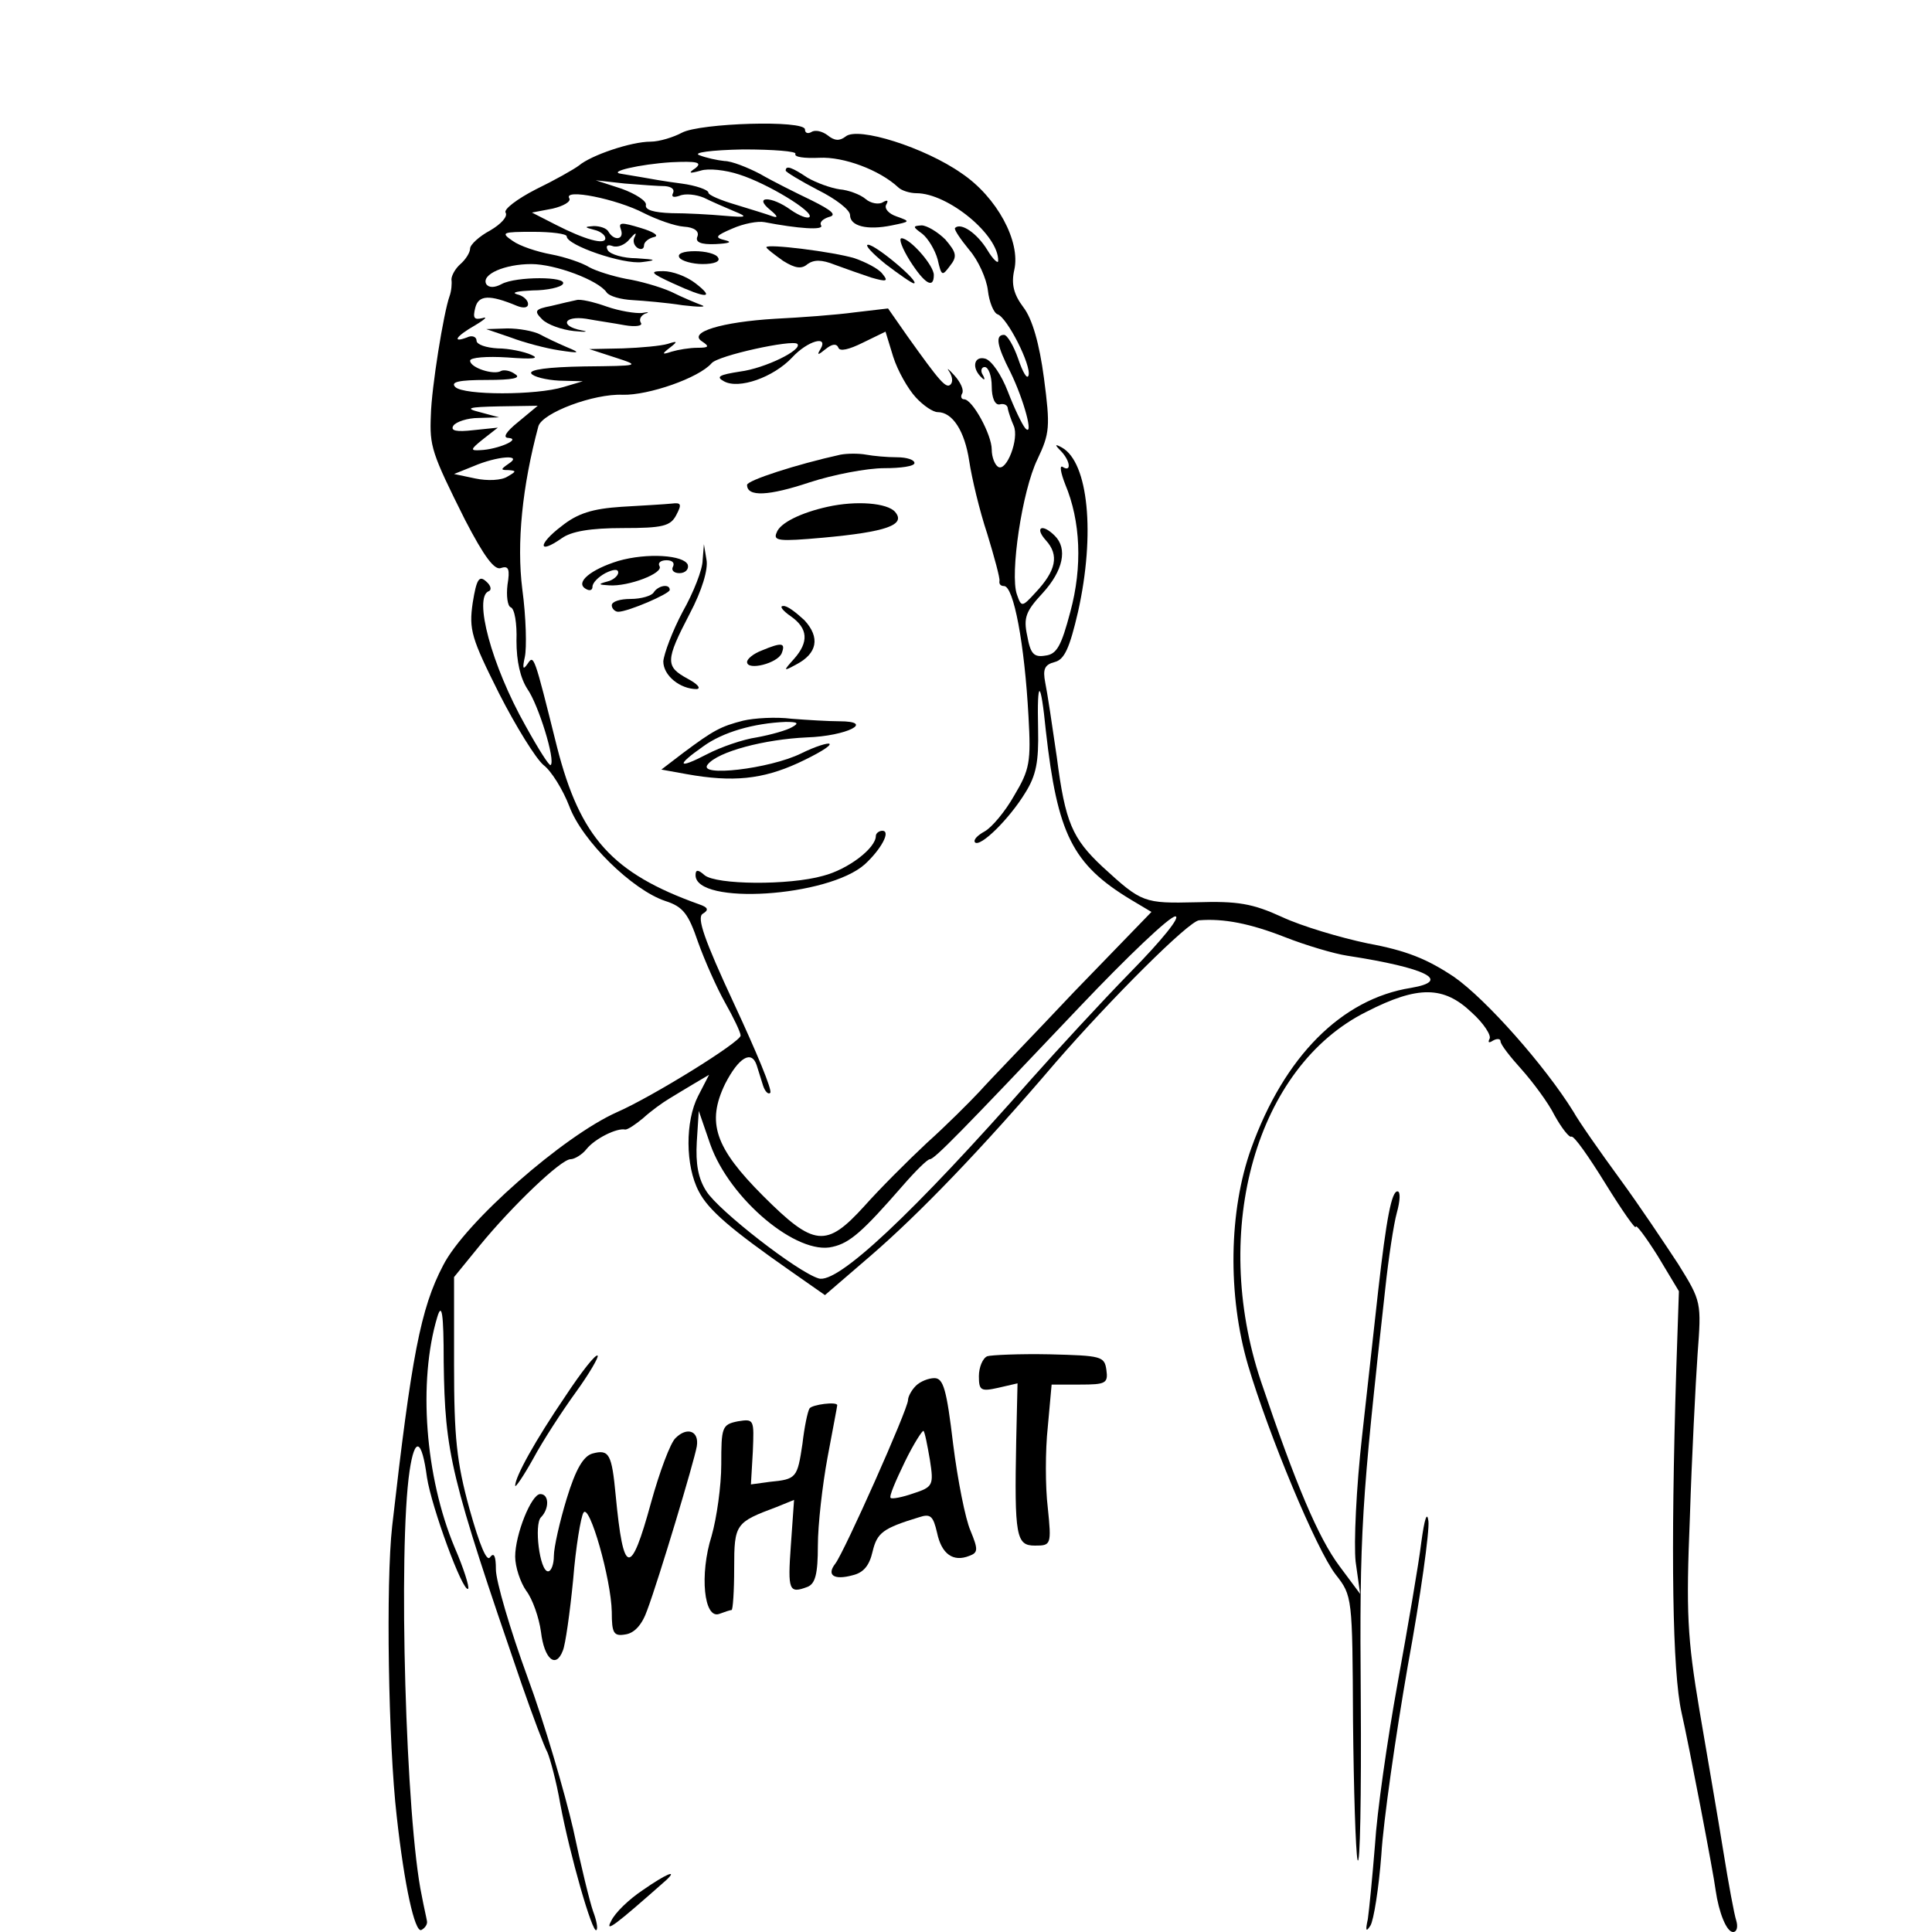 <?xml version="1.0" encoding="UTF-8"?>
<svg xmlns="http://www.w3.org/2000/svg" xmlns:xlink="http://www.w3.org/1999/xlink" width="110px" height="110px" viewBox="0 0 110 110" version="1.1">
<g id="surface1">
<path style=" stroke:none;fill-rule:nonzero;fill:rgb(0%,0%,0%);fill-opacity:1;" d="M 38.828 7.555 C 38.352 7.809 37.547 8.066 37.035 8.066 C 35.934 8.066 33.66 8.836 32.965 9.422 C 32.672 9.645 31.57 10.266 30.508 10.781 C 29.441 11.328 28.672 11.918 28.785 12.102 C 28.93 12.32 28.527 12.762 27.902 13.125 C 27.281 13.457 26.766 13.934 26.766 14.152 C 26.766 14.375 26.512 14.777 26.215 15.035 C 25.922 15.289 25.703 15.691 25.703 15.914 C 25.738 16.133 25.703 16.574 25.594 16.867 C 25.262 17.785 24.566 22.074 24.531 23.648 C 24.457 25.41 24.566 25.777 26.473 29.59 C 27.574 31.715 28.16 32.488 28.527 32.34 C 28.965 32.191 29.039 32.414 28.895 33.293 C 28.82 33.918 28.895 34.504 29.078 34.578 C 29.297 34.648 29.441 35.492 29.406 36.484 C 29.406 37.656 29.625 38.609 30.031 39.234 C 30.652 40.113 31.645 43.305 31.352 43.559 C 31.277 43.633 30.652 42.645 29.922 41.324 C 27.977 37.875 26.949 33.988 27.828 33.66 C 28.012 33.586 27.941 33.328 27.684 33.109 C 27.281 32.742 27.133 32.965 26.914 34.32 C 26.691 35.859 26.84 36.336 28.418 39.488 C 29.371 41.359 30.508 43.191 30.945 43.559 C 31.387 43.891 32.047 44.953 32.414 45.906 C 33.148 47.887 36.008 50.672 37.875 51.297 C 38.902 51.625 39.195 52.031 39.746 53.645 C 40.113 54.672 40.809 56.246 41.285 57.09 C 41.762 57.934 42.168 58.777 42.168 58.961 C 42.168 59.328 37.145 62.441 35.125 63.324 C 32.082 64.68 26.473 69.594 25.227 72.051 C 23.941 74.508 23.43 77.219 22.328 86.898 C 21.965 90.125 22.109 99.258 22.586 103.398 C 23.027 107.398 23.613 110 23.98 109.891 C 24.199 109.781 24.348 109.559 24.309 109.375 C 24.273 109.156 24.125 108.535 24.016 107.945 C 23.102 103.656 22.66 88.184 23.32 83.746 C 23.613 81.766 24.016 81.914 24.309 84.113 C 24.566 85.801 26.363 90.715 26.656 90.457 C 26.73 90.348 26.398 89.285 25.887 88.109 C 24.199 84.078 23.797 78.648 24.898 74.984 C 25.152 74.141 25.262 74.727 25.262 77.551 C 25.336 82.758 25.629 84.039 29.699 95.883 C 30.324 97.68 30.984 99.441 31.168 99.77 C 31.312 100.102 31.68 101.422 31.898 102.703 C 32.449 105.637 33.734 110.109 33.953 109.891 C 34.062 109.816 33.953 109.305 33.77 108.828 C 33.586 108.312 33.074 106.223 32.633 104.133 C 32.156 102.078 31.02 98.156 30.031 95.48 C 29.039 92.766 28.234 90.016 28.234 89.355 C 28.234 88.586 28.125 88.367 27.902 88.66 C 27.719 88.953 27.316 88 26.73 85.91 C 25.996 83.234 25.852 81.84 25.852 77.695 L 25.852 72.711 L 27.316 70.914 C 29.148 68.676 31.938 66 32.488 66 C 32.707 66 33.148 65.742 33.402 65.414 C 33.879 64.828 35.125 64.203 35.602 64.312 C 35.75 64.312 36.191 64.02 36.629 63.652 C 37.07 63.25 37.73 62.773 38.098 62.555 C 38.465 62.332 39.125 61.93 39.562 61.672 L 40.371 61.195 L 39.746 62.406 C 39.012 63.836 39.012 66.367 39.785 67.832 C 40.332 68.898 41.617 69.996 45.027 72.379 L 46.969 73.738 L 49.609 71.465 C 52.285 69.152 55.879 65.449 60.098 60.5 C 63.25 56.871 67.688 52.434 68.273 52.398 C 69.668 52.285 71.172 52.578 73.148 53.352 C 74.359 53.828 75.973 54.305 76.707 54.414 C 81.215 55.109 82.684 55.844 80.336 56.246 C 76.375 56.871 73.113 60.172 71.242 65.375 C 69.961 68.934 69.887 73.738 71.059 77.734 C 72.234 81.691 74.945 88.219 76.047 89.648 C 77 90.859 77 90.934 77.035 97.973 C 77.074 101.859 77.184 105.418 77.293 105.895 C 77.441 106.371 77.512 102.227 77.477 96.727 C 77.402 87.121 77.512 85.617 78.871 73.371 C 79.055 71.648 79.348 69.703 79.531 69.043 C 79.715 68.383 79.75 67.832 79.566 67.832 C 79.238 67.832 78.941 69.301 78.465 73.516 C 78.285 75.129 77.879 78.832 77.551 81.766 C 77.219 84.699 77.074 87.891 77.184 88.918 L 77.441 90.75 L 76.266 89.172 C 75.059 87.559 73.773 84.516 71.793 78.648 C 68.898 69.996 71.535 60.719 77.809 57.602 C 80.738 56.102 82.207 56.137 83.785 57.641 C 84.48 58.262 84.922 58.961 84.809 59.145 C 84.699 59.363 84.773 59.398 84.992 59.254 C 85.25 59.105 85.434 59.145 85.434 59.289 C 85.434 59.473 85.984 60.172 86.645 60.902 C 87.266 61.602 88.148 62.773 88.512 63.508 C 88.918 64.238 89.355 64.789 89.465 64.715 C 89.613 64.645 90.457 65.852 91.41 67.395 C 92.363 68.934 93.133 70.035 93.133 69.852 C 93.133 69.668 93.684 70.398 94.379 71.5 L 95.59 73.516 L 95.441 77.918 C 95.113 88.512 95.223 95.188 95.738 97.496 C 96.141 99.258 97.57 106.699 97.68 107.617 C 97.863 108.898 98.305 110 98.672 110 C 98.891 110 98.965 109.707 98.852 109.34 C 98.742 109.012 98.414 107.25 98.121 105.418 C 97.828 103.582 97.203 99.988 96.762 97.387 C 96.066 93.242 95.992 91.812 96.215 86.387 C 96.324 82.941 96.543 78.762 96.652 77.109 C 96.875 74.141 96.875 74.102 95.555 71.977 C 94.785 70.805 93.316 68.602 92.215 67.102 C 91.117 65.598 89.906 63.875 89.578 63.285 C 87.965 60.684 84.625 56.906 82.793 55.625 C 81.254 54.598 80.078 54.121 77.879 53.715 C 76.305 53.387 74.102 52.727 73.004 52.215 C 71.316 51.441 70.473 51.297 68.125 51.371 C 65.121 51.441 65.012 51.406 62.773 49.352 C 61.051 47.738 60.648 46.824 60.172 43.121 C 59.914 41.324 59.621 39.379 59.512 38.867 C 59.363 38.098 59.473 37.84 60.059 37.691 C 60.609 37.547 60.902 36.887 61.379 34.832 C 62.371 30.398 61.965 26.328 60.465 25.484 C 60.059 25.262 60.023 25.301 60.426 25.703 C 60.941 26.254 61.012 26.914 60.5 26.582 C 60.316 26.473 60.391 26.914 60.648 27.574 C 61.527 29.664 61.637 32.266 60.941 34.832 C 60.426 36.777 60.172 37.254 59.512 37.328 C 58.852 37.438 58.668 37.215 58.484 36.191 C 58.262 35.164 58.41 34.797 59.363 33.77 C 60.535 32.488 60.793 31.238 60.059 30.508 C 59.328 29.773 58.887 30.031 59.547 30.762 C 60.316 31.605 60.133 32.488 58.961 33.734 C 58.191 34.578 58.152 34.578 57.898 33.844 C 57.492 32.707 58.191 27.941 59.07 26.145 C 59.766 24.676 59.805 24.309 59.438 21.523 C 59.18 19.578 58.777 18.148 58.262 17.488 C 57.715 16.758 57.566 16.172 57.75 15.363 C 58.117 13.75 56.762 11.219 54.742 9.863 C 52.652 8.398 48.84 7.188 48.145 7.773 C 47.812 8.031 47.52 8.031 47.117 7.699 C 46.824 7.48 46.422 7.371 46.199 7.516 C 46.016 7.625 45.832 7.59 45.832 7.371 C 45.832 6.82 39.855 7.004 38.828 7.555 Z M 45.285 8.762 C 45.211 8.945 45.797 9.02 46.641 8.984 C 48.035 8.91 50.086 9.68 51.148 10.672 C 51.332 10.852 51.809 11 52.176 11 C 53.973 11 56.871 13.383 56.832 14.852 C 56.832 15.035 56.539 14.777 56.211 14.227 C 55.625 13.273 54.707 12.648 54.375 12.98 C 54.305 13.055 54.672 13.602 55.184 14.227 C 55.695 14.812 56.172 15.875 56.246 16.535 C 56.32 17.195 56.578 17.82 56.797 17.895 C 57.348 18.078 58.738 20.828 58.559 21.375 C 58.484 21.633 58.227 21.191 57.969 20.422 C 57.715 19.691 57.348 19.066 57.164 19.066 C 56.648 19.066 56.762 19.691 57.531 21.191 C 58.301 22.77 58.887 24.934 58.375 24.383 C 58.191 24.164 57.75 23.246 57.383 22.293 C 57.016 21.34 56.465 20.535 56.102 20.422 C 55.441 20.238 55.293 20.973 55.918 21.523 C 56.062 21.672 56.102 21.598 55.953 21.34 C 55.809 21.121 55.879 20.898 56.062 20.898 C 56.285 20.898 56.465 21.414 56.465 22 C 56.465 22.66 56.648 23.062 56.906 23.027 C 57.164 22.953 57.383 23.062 57.383 23.285 C 57.422 23.465 57.566 23.906 57.715 24.238 C 58.043 24.969 57.309 26.875 56.832 26.582 C 56.648 26.473 56.465 26.035 56.465 25.594 C 56.465 24.75 55.367 22.734 54.891 22.734 C 54.742 22.734 54.672 22.586 54.781 22.402 C 54.891 22.219 54.707 21.781 54.34 21.375 C 54.012 21.012 53.863 20.898 54.047 21.156 C 54.23 21.449 54.266 21.742 54.121 21.891 C 53.863 22.148 53.496 21.707 51.664 19.141 L 50.562 17.562 L 48.656 17.785 C 47.594 17.93 45.578 18.078 44.148 18.148 C 41.066 18.332 39.16 18.922 39.965 19.434 C 40.406 19.727 40.371 19.801 39.711 19.801 C 39.27 19.801 38.609 19.91 38.242 20.02 C 37.691 20.203 37.656 20.168 38.133 19.801 C 38.609 19.434 38.574 19.398 38.023 19.578 C 37.656 19.691 36.484 19.801 35.457 19.836 L 33.551 19.875 L 35.016 20.352 C 36.484 20.828 36.445 20.828 33.258 20.863 C 31.203 20.898 30.102 21.047 30.25 21.266 C 30.359 21.449 31.094 21.633 31.828 21.672 L 33.184 21.707 L 32.082 22.035 C 30.543 22.512 26.398 22.512 25.922 22.035 C 25.629 21.742 26.145 21.633 27.719 21.633 C 29.188 21.633 29.699 21.523 29.332 21.305 C 29.039 21.082 28.672 21.047 28.527 21.121 C 28.125 21.375 26.766 20.938 26.766 20.535 C 26.766 20.352 27.719 20.277 28.895 20.352 C 30.324 20.461 30.762 20.422 30.25 20.203 C 29.848 20.02 28.965 19.836 28.344 19.836 C 27.684 19.801 27.133 19.617 27.133 19.398 C 27.133 19.176 26.875 19.066 26.582 19.215 C 25.703 19.543 25.961 19.141 27.059 18.516 C 27.609 18.188 27.793 18.004 27.465 18.113 C 26.988 18.223 26.914 18.113 27.059 17.527 C 27.242 16.793 27.867 16.758 29.441 17.418 C 29.809 17.562 30.066 17.527 30.066 17.309 C 30.066 17.086 29.773 16.828 29.441 16.758 C 29.078 16.648 29.48 16.574 30.324 16.535 C 31.168 16.535 31.938 16.352 32.047 16.172 C 32.34 15.73 29.371 15.73 28.562 16.172 C 28.16 16.391 27.828 16.391 27.684 16.172 C 27.391 15.621 28.746 15.035 30.25 15.035 C 31.605 15.035 34.062 15.949 34.539 16.648 C 34.688 16.867 35.348 17.051 36.008 17.086 C 36.668 17.125 37.949 17.234 38.867 17.379 C 39.785 17.488 40.262 17.488 39.965 17.379 C 39.672 17.27 38.867 16.941 38.207 16.609 C 37.547 16.316 36.375 15.988 35.641 15.875 C 34.906 15.73 33.953 15.438 33.551 15.215 C 33.148 14.961 32.156 14.629 31.387 14.484 C 30.578 14.336 29.59 14.008 29.188 13.715 C 28.488 13.238 28.602 13.199 30.359 13.199 C 31.387 13.199 32.266 13.309 32.266 13.457 C 32.266 13.969 35.492 15.07 36.559 14.922 C 37.438 14.812 37.363 14.777 36.227 14.703 C 35.492 14.703 34.762 14.484 34.613 14.262 C 34.465 14.008 34.578 13.898 34.871 14.008 C 35.164 14.117 35.602 13.934 35.859 13.602 C 36.152 13.273 36.262 13.199 36.152 13.457 C 36.008 13.676 36.078 13.969 36.301 14.117 C 36.484 14.227 36.668 14.191 36.668 13.969 C 36.668 13.785 36.922 13.566 37.254 13.492 C 37.547 13.422 37.215 13.199 36.484 12.98 C 35.383 12.648 35.199 12.648 35.348 13.055 C 35.566 13.641 34.98 13.75 34.648 13.199 C 34.539 12.98 34.137 12.871 33.809 12.871 C 33.258 12.906 33.258 12.941 33.844 13.09 C 34.172 13.164 34.465 13.383 34.465 13.566 C 34.465 13.969 33.293 13.641 31.645 12.797 L 30.285 12.102 L 31.461 11.879 C 32.082 11.734 32.523 11.477 32.414 11.293 C 32.047 10.707 35.125 11.328 36.668 12.137 C 37.398 12.504 38.426 12.871 38.941 12.906 C 39.527 12.941 39.82 13.164 39.711 13.457 C 39.562 13.785 39.895 13.934 40.738 13.898 C 41.508 13.859 41.727 13.785 41.285 13.676 C 40.664 13.531 40.738 13.422 41.691 13.016 C 42.352 12.723 43.156 12.578 43.523 12.648 C 45.43 13.016 46.934 13.125 46.75 12.832 C 46.641 12.648 46.859 12.465 47.191 12.355 C 47.668 12.246 47.375 11.988 46.199 11.402 C 45.285 10.965 43.965 10.305 43.266 9.898 C 42.57 9.535 41.652 9.168 41.25 9.168 C 40.848 9.129 40.188 8.984 39.82 8.836 C 39.418 8.691 40.48 8.543 42.312 8.508 C 44.035 8.508 45.395 8.617 45.285 8.762 Z M 39.602 9.57 C 39.16 9.863 39.234 9.898 39.895 9.715 C 40.332 9.57 41.324 9.68 42.094 9.938 C 43.707 10.449 46.348 12.062 46.09 12.355 C 45.98 12.465 45.504 12.285 45.027 11.953 C 43.926 11.148 42.863 11.148 43.852 11.953 C 44.258 12.285 44.328 12.43 44 12.32 C 43.707 12.211 42.754 11.918 41.91 11.66 C 41.031 11.402 40.332 11.109 40.332 10.965 C 40.332 10.816 39.637 10.559 38.793 10.449 C 37.914 10.34 36.887 10.156 36.484 10.082 C 36.078 10.012 35.602 9.938 35.383 9.898 C 34.539 9.789 36.41 9.352 38.207 9.238 C 39.672 9.168 40.004 9.238 39.602 9.57 Z M 37.875 10.598 C 38.242 10.633 38.426 10.781 38.316 11 C 38.207 11.219 38.352 11.258 38.684 11.148 C 39.012 11 39.637 11.074 40.078 11.258 C 40.516 11.477 41.285 11.809 41.801 12.027 C 42.605 12.355 42.535 12.395 41.25 12.285 C 40.441 12.211 39.086 12.137 38.242 12.137 C 37.215 12.102 36.703 11.953 36.777 11.66 C 36.812 11.441 36.191 11.035 35.383 10.742 L 33.918 10.266 L 35.566 10.449 C 36.484 10.523 37.512 10.598 37.875 10.598 Z M 52.141 22.625 C 52.578 23.102 53.129 23.465 53.387 23.465 C 54.23 23.465 54.926 24.531 55.184 26.254 C 55.328 27.207 55.77 29.078 56.211 30.398 C 56.613 31.715 56.941 32.926 56.906 33.074 C 56.871 33.258 56.98 33.367 57.164 33.367 C 57.715 33.367 58.336 36.668 58.559 40.809 C 58.703 43.375 58.629 43.816 57.75 45.285 C 57.238 46.199 56.465 47.117 56.062 47.336 C 55.66 47.559 55.402 47.812 55.512 47.961 C 55.809 48.254 57.457 46.641 58.375 45.137 C 58.996 44.148 59.145 43.375 59.105 41.508 C 59.035 38.574 59.254 38.648 59.547 41.617 C 60.207 47.484 61.051 49.207 64.387 51.223 L 65.559 51.922 L 61.16 56.465 C 58.777 58.996 56.32 61.527 55.77 62.148 C 55.219 62.738 53.863 64.094 52.762 65.082 C 51.664 66.109 50.086 67.688 49.207 68.676 C 47.043 71.059 46.348 70.988 43.449 68.09 C 40.699 65.34 40.223 63.91 41.285 61.711 C 42.059 60.207 42.789 59.766 43.082 60.648 C 43.191 60.977 43.34 61.488 43.449 61.82 C 43.559 62.148 43.742 62.332 43.852 62.223 C 44 62.113 43.047 59.84 41.801 57.164 C 40.078 53.461 39.672 52.25 40.004 52.031 C 40.371 51.809 40.332 51.664 39.785 51.48 C 34.871 49.719 33.035 47.703 31.715 42.535 C 30.398 37.254 30.398 37.254 30.031 37.805 C 29.773 38.172 29.738 38.059 29.883 37.398 C 29.992 36.887 29.957 35.164 29.738 33.551 C 29.406 30.91 29.738 27.684 30.652 24.273 C 30.875 23.504 33.809 22.402 35.457 22.477 C 36.922 22.512 39.785 21.523 40.516 20.68 C 40.883 20.238 45.102 19.324 45.395 19.578 C 45.723 19.91 43.559 20.973 42.129 21.156 C 40.957 21.34 40.738 21.449 41.215 21.707 C 42.059 22.184 44.035 21.488 45.102 20.352 C 45.98 19.398 47.191 19.066 46.715 19.875 C 46.492 20.238 46.566 20.238 47.008 19.875 C 47.375 19.578 47.629 19.543 47.738 19.801 C 47.812 20.02 48.328 19.91 49.133 19.508 L 50.418 18.883 L 50.855 20.312 C 51.113 21.121 51.699 22.148 52.141 22.625 Z M 29.516 24.016 C 28.785 24.602 28.602 24.934 28.965 24.934 C 29.699 25.008 28.309 25.594 27.352 25.629 C 26.766 25.668 26.766 25.594 27.5 25.008 L 28.344 24.348 L 26.949 24.492 C 25.996 24.602 25.629 24.531 25.812 24.238 C 25.961 24.016 26.621 23.797 27.242 23.797 L 28.418 23.762 L 27.316 23.465 C 26.438 23.246 26.656 23.172 28.418 23.137 L 30.617 23.102 Z M 28.965 26.398 C 28.488 26.73 28.488 26.766 28.965 26.766 C 29.406 26.805 29.406 26.84 28.895 27.133 C 28.562 27.352 27.758 27.391 27.059 27.242 L 25.852 26.988 L 26.949 26.547 C 28.309 25.961 29.809 25.852 28.965 26.398 Z M 64.387 55.328 C 62.699 57.055 60.172 59.805 58.738 61.418 C 51.992 69.078 47.668 73.148 46.602 72.785 C 45.395 72.418 40.922 68.934 40.223 67.832 C 39.746 67.102 39.602 66.258 39.672 65.012 L 39.785 63.25 L 40.441 65.156 C 41.543 68.273 45.395 71.5 47.41 70.988 C 48.398 70.766 49.133 70.105 51.371 67.539 C 52.102 66.695 52.801 66 52.945 66 C 53.203 66 54.707 64.461 61.488 57.309 C 64.168 54.488 66.586 52.176 66.918 52.176 C 67.246 52.176 66.148 53.535 64.387 55.328 Z M 64.387 55.328 "/>
<path style=" stroke:none;fill-rule:nonzero;fill:rgb(0%,0%,0%);fill-opacity:1;" d="M 44.734 9.715 C 44.734 9.789 45.578 10.305 46.566 10.816 C 47.594 11.328 48.398 11.953 48.398 12.246 C 48.398 12.871 49.352 13.125 50.785 12.832 C 51.848 12.613 51.848 12.613 51.039 12.32 C 50.602 12.172 50.344 11.879 50.453 11.66 C 50.602 11.402 50.527 11.367 50.27 11.512 C 50.051 11.66 49.574 11.586 49.281 11.328 C 48.988 11.074 48.289 10.816 47.812 10.781 C 47.301 10.707 46.492 10.414 45.98 10.121 C 45.102 9.535 44.734 9.387 44.734 9.715 Z M 44.734 9.715 "/>
<path style=" stroke:none;fill-rule:nonzero;fill:rgb(0%,0%,0%);fill-opacity:1;" d="M 52.508 13.309 C 52.836 13.566 53.238 14.227 53.387 14.777 C 53.605 15.73 53.645 15.73 54.082 15.145 C 54.523 14.594 54.449 14.375 53.828 13.641 C 53.387 13.199 52.762 12.832 52.469 12.832 C 51.957 12.871 51.957 12.906 52.508 13.309 Z M 52.508 13.309 "/>
<path style=" stroke:none;fill-rule:nonzero;fill:rgb(0%,0%,0%);fill-opacity:1;" d="M 51.809 14.852 C 52.652 16.172 53.168 16.465 53.168 15.656 C 53.168 15.105 51.809 13.566 51.332 13.566 C 51.148 13.566 51.371 14.152 51.809 14.852 Z M 51.809 14.852 "/>
<path style=" stroke:none;fill-rule:nonzero;fill:rgb(0%,0%,0%);fill-opacity:1;" d="M 43.633 14.078 C 43.633 14.152 44.074 14.484 44.586 14.852 C 45.285 15.289 45.648 15.328 45.98 15.035 C 46.348 14.777 46.785 14.777 47.52 15.07 C 48.105 15.289 49.059 15.621 49.609 15.805 C 50.488 16.059 50.602 16.023 50.234 15.582 C 50.012 15.289 49.281 14.922 48.656 14.703 C 47.445 14.336 43.633 13.859 43.633 14.078 Z M 43.633 14.078 "/>
<path style=" stroke:none;fill-rule:nonzero;fill:rgb(0%,0%,0%);fill-opacity:1;" d="M 50.418 15.035 C 51.188 15.621 51.922 16.133 52.031 16.133 C 52.434 16.098 49.867 13.934 49.426 13.934 C 49.207 13.934 49.648 14.41 50.418 15.035 Z M 50.418 15.035 "/>
<path style=" stroke:none;fill-rule:nonzero;fill:rgb(0%,0%,0%);fill-opacity:1;" d="M 38.684 14.668 C 38.793 14.852 39.418 15.035 40.004 15.035 C 40.664 15.035 41.031 14.887 40.883 14.668 C 40.773 14.445 40.148 14.301 39.562 14.301 C 38.902 14.301 38.535 14.445 38.684 14.668 Z M 38.684 14.668 "/>
<path style=" stroke:none;fill-rule:nonzero;fill:rgb(0%,0%,0%);fill-opacity:1;" d="M 38.316 16.133 C 40.223 17.012 40.738 17.012 39.602 16.133 C 39.086 15.73 38.281 15.438 37.766 15.438 C 36.961 15.438 37.035 15.547 38.316 16.133 Z M 38.316 16.133 "/>
<path style=" stroke:none;fill-rule:nonzero;fill:rgb(0%,0%,0%);fill-opacity:1;" d="M 32.816 17.086 C 32.633 17.125 31.973 17.27 31.387 17.418 C 30.434 17.602 30.398 17.711 30.875 18.188 C 31.168 18.48 31.973 18.773 32.672 18.848 C 33.367 18.922 33.551 18.883 33.109 18.809 C 31.828 18.555 32.121 17.965 33.367 18.148 C 33.988 18.262 34.98 18.406 35.566 18.516 C 36.191 18.625 36.629 18.555 36.484 18.371 C 36.375 18.188 36.484 17.965 36.738 17.855 C 36.996 17.785 36.922 17.746 36.559 17.82 C 36.191 17.855 35.273 17.711 34.539 17.453 C 33.809 17.195 33.035 17.012 32.816 17.086 Z M 32.816 17.086 "/>
<path style=" stroke:none;fill-rule:nonzero;fill:rgb(0%,0%,0%);fill-opacity:1;" d="M 29.078 19.215 C 29.848 19.508 31.094 19.836 31.828 19.945 C 33.035 20.129 33.074 20.094 32.266 19.762 C 31.754 19.543 31.059 19.215 30.727 19.031 C 30.359 18.848 29.555 18.699 28.895 18.699 L 27.684 18.738 Z M 29.078 19.215 "/>
<path style=" stroke:none;fill-rule:nonzero;fill:rgb(0%,0%,0%);fill-opacity:1;" d="M 47.852 25.887 C 45.355 26.438 42.535 27.352 42.535 27.609 C 42.535 28.309 43.781 28.234 46.09 27.465 C 47.445 27.023 49.352 26.656 50.344 26.656 C 51.297 26.656 52.066 26.547 52.066 26.363 C 52.066 26.18 51.625 26.035 51.078 26.035 C 50.488 26.035 49.719 25.961 49.316 25.887 C 48.914 25.812 48.254 25.812 47.852 25.887 Z M 47.852 25.887 "/>
<path style=" stroke:none;fill-rule:nonzero;fill:rgb(0%,0%,0%);fill-opacity:1;" d="M 35.383 28.855 C 33.734 28.965 32.891 29.223 31.973 29.957 C 30.617 30.984 30.617 31.605 31.973 30.652 C 32.523 30.25 33.625 30.066 35.457 30.066 C 37.73 30.066 38.172 29.957 38.5 29.332 C 38.828 28.711 38.793 28.602 38.242 28.672 C 37.875 28.711 36.594 28.785 35.383 28.855 Z M 35.383 28.855 "/>
<path style=" stroke:none;fill-rule:nonzero;fill:rgb(0%,0%,0%);fill-opacity:1;" d="M 47.117 28.855 C 45.613 29.188 44.402 29.773 44.219 30.324 C 44 30.801 44.367 30.836 46.824 30.617 C 50.488 30.285 51.59 29.883 50.965 29.148 C 50.527 28.637 48.766 28.488 47.117 28.855 Z M 47.117 28.855 "/>
<path style=" stroke:none;fill-rule:nonzero;fill:rgb(0%,0%,0%);fill-opacity:1;" d="M 40.004 31.898 C 40.004 32.414 39.488 33.734 38.867 34.832 C 38.281 35.934 37.805 37.215 37.766 37.656 C 37.766 38.465 38.719 39.234 39.672 39.234 C 39.93 39.195 39.711 38.941 39.16 38.648 C 37.875 37.949 37.875 37.621 39.27 34.941 C 39.965 33.625 40.332 32.414 40.223 31.863 L 40.078 30.984 Z M 40.004 31.898 "/>
<path style=" stroke:none;fill-rule:nonzero;fill:rgb(0%,0%,0%);fill-opacity:1;" d="M 35.199 31.938 C 33.66 32.414 32.742 33.148 33.328 33.512 C 33.551 33.66 33.734 33.625 33.734 33.402 C 33.734 33.184 34.062 32.852 34.465 32.633 C 34.906 32.414 35.199 32.375 35.199 32.598 C 35.199 32.781 34.906 33.035 34.578 33.109 C 34.027 33.258 34.062 33.293 34.688 33.328 C 35.785 33.402 37.805 32.633 37.547 32.23 C 37.438 32.047 37.621 31.898 37.949 31.898 C 38.281 31.898 38.426 32.047 38.316 32.266 C 38.207 32.449 38.352 32.633 38.684 32.633 C 39.012 32.633 39.234 32.414 39.16 32.156 C 38.941 31.605 36.852 31.461 35.199 31.938 Z M 35.199 31.938 "/>
<path style=" stroke:none;fill-rule:nonzero;fill:rgb(0%,0%,0%);fill-opacity:1;" d="M 37.215 33.734 C 37.105 33.918 36.52 34.102 35.898 34.102 C 35.309 34.102 34.832 34.246 34.832 34.465 C 34.832 34.648 35.016 34.832 35.199 34.832 C 35.75 34.832 38.133 33.809 38.133 33.586 C 38.133 33.219 37.473 33.328 37.215 33.734 Z M 37.215 33.734 "/>
<path style=" stroke:none;fill-rule:nonzero;fill:rgb(0%,0%,0%);fill-opacity:1;" d="M 45.027 35.09 C 46.016 35.785 46.055 36.559 45.211 37.512 C 44.586 38.207 44.586 38.242 45.32 37.84 C 46.531 37.215 46.715 36.301 45.797 35.309 C 45.32 34.871 44.809 34.465 44.586 34.504 C 44.367 34.504 44.551 34.762 45.027 35.09 Z M 45.027 35.09 "/>
<path style=" stroke:none;fill-rule:nonzero;fill:rgb(0%,0%,0%);fill-opacity:1;" d="M 43.375 37.035 C 42.898 37.215 42.535 37.512 42.535 37.691 C 42.535 38.207 44.293 37.766 44.512 37.18 C 44.734 36.594 44.512 36.559 43.375 37.035 Z M 43.375 37.035 "/>
<path style=" stroke:none;fill-rule:nonzero;fill:rgb(0%,0%,0%);fill-opacity:1;" d="M 42.312 41.031 C 41.031 41.359 40.625 41.578 38.902 42.863 L 37.656 43.816 L 39.086 44.074 C 41.727 44.551 43.414 44.367 45.43 43.449 C 46.531 42.938 47.336 42.461 47.227 42.352 C 47.152 42.277 46.422 42.496 45.613 42.898 C 43.816 43.781 39.672 44.258 40.297 43.523 C 40.883 42.789 43.523 42.094 45.941 41.984 C 48.215 41.91 49.867 41.066 47.777 41.066 C 47.191 41.066 45.941 40.992 45.062 40.922 C 44.184 40.809 42.938 40.883 42.312 41.031 Z M 45.102 41.398 C 44.809 41.578 43.891 41.836 43.082 41.984 C 42.312 42.094 41.031 42.535 40.262 42.938 C 38.574 43.816 38.465 43.598 40.039 42.496 C 41.141 41.691 42.898 41.176 44.734 41.102 C 45.43 41.102 45.504 41.176 45.102 41.398 Z M 45.102 41.398 "/>
<path style=" stroke:none;fill-rule:nonzero;fill:rgb(0%,0%,0%);fill-opacity:1;" d="M 49.867 47.594 C 49.867 48.289 48.289 49.5 46.859 49.867 C 44.918 50.418 40.773 50.379 40.113 49.828 C 39.746 49.5 39.602 49.5 39.602 49.828 C 39.602 51.555 47.152 51.078 49.242 49.207 C 50.16 48.363 50.746 47.301 50.234 47.301 C 50.051 47.301 49.867 47.445 49.867 47.594 Z M 49.867 47.594 "/>
<path style=" stroke:none;fill-rule:nonzero;fill:rgb(0%,0%,0%);fill-opacity:1;" d="M 32.191 79.492 C 30.469 82.023 29.332 84.078 29.332 84.59 C 29.332 84.738 29.809 84.039 30.359 83.051 C 30.91 82.023 32.012 80.336 32.781 79.273 C 33.551 78.211 34.102 77.258 34.027 77.184 C 33.918 77.074 33.109 78.102 32.191 79.492 Z M 32.191 79.492 "/>
<path style=" stroke:none;fill-rule:nonzero;fill:rgb(0%,0%,0%);fill-opacity:1;" d="M 56.211 77.219 C 55.953 77.328 55.734 77.844 55.734 78.355 C 55.734 79.164 55.844 79.238 56.832 79.016 L 57.934 78.762 L 57.859 82.023 C 57.75 87.488 57.859 88 58.922 88 C 59.84 88 59.875 87.965 59.656 85.836 C 59.512 84.664 59.512 82.574 59.656 81.254 L 59.875 78.832 L 61.488 78.832 C 62.957 78.832 63.102 78.762 62.992 77.988 C 62.883 77.219 62.699 77.184 59.766 77.109 C 58.043 77.074 56.43 77.148 56.211 77.219 Z M 56.211 77.219 "/>
<path style=" stroke:none;fill-rule:nonzero;fill:rgb(0%,0%,0%);fill-opacity:1;" d="M 52.141 78.906 C 51.883 79.164 51.699 79.531 51.699 79.715 C 51.699 80.227 48.07 88.367 47.559 89.027 C 47.043 89.688 47.484 89.98 48.547 89.688 C 49.172 89.539 49.5 89.137 49.684 88.328 C 49.941 87.266 50.27 87.012 52.324 86.387 C 52.984 86.168 53.129 86.312 53.352 87.266 C 53.605 88.477 54.266 88.953 55.184 88.586 C 55.695 88.402 55.695 88.219 55.258 87.156 C 54.965 86.496 54.523 84.262 54.266 82.207 C 53.898 79.125 53.715 78.465 53.203 78.465 C 52.875 78.465 52.398 78.648 52.141 78.906 Z M 52.945 83.125 C 53.168 84.555 53.129 84.664 51.992 85.031 C 51.371 85.25 50.785 85.359 50.711 85.285 C 50.602 85.215 51.004 84.297 51.516 83.234 C 52.031 82.172 52.543 81.398 52.578 81.473 C 52.652 81.512 52.801 82.281 52.945 83.125 Z M 52.945 83.125 "/>
<path style=" stroke:none;fill-rule:nonzero;fill:rgb(0%,0%,0%);fill-opacity:1;" d="M 46.09 80.191 C 45.98 80.375 45.797 81.254 45.688 82.207 C 45.395 84.148 45.355 84.223 43.816 84.371 L 42.754 84.516 L 42.863 82.648 C 42.938 80.812 42.938 80.777 42.02 80.922 C 41.102 81.105 41.066 81.254 41.066 83.379 C 41.066 84.59 40.809 86.422 40.516 87.449 C 39.82 89.648 40.078 92.215 40.957 91.887 C 41.25 91.777 41.578 91.668 41.652 91.668 C 41.727 91.668 41.801 90.602 41.801 89.285 C 41.801 86.754 41.875 86.68 44.219 85.801 L 45.211 85.398 L 45.027 88 C 44.844 90.566 44.918 90.75 45.98 90.348 C 46.422 90.164 46.566 89.613 46.566 88 C 46.566 86.828 46.824 84.555 47.117 82.977 C 47.41 81.398 47.668 80.078 47.668 80.008 C 47.668 79.785 46.238 79.969 46.09 80.191 Z M 46.09 80.191 "/>
<path style=" stroke:none;fill-rule:nonzero;fill:rgb(0%,0%,0%);fill-opacity:1;" d="M 38.465 81.875 C 38.172 82.133 37.547 83.82 37.07 85.543 C 35.898 89.832 35.492 89.723 35.055 85.141 C 34.832 82.793 34.688 82.5 33.734 82.758 C 33.219 82.902 32.781 83.637 32.266 85.324 C 31.863 86.645 31.535 88.109 31.535 88.586 C 31.535 89.062 31.387 89.465 31.203 89.465 C 30.727 89.465 30.398 86.789 30.801 86.387 C 31.277 85.91 31.277 85.066 30.762 85.066 C 30.25 85.066 29.332 87.375 29.332 88.625 C 29.332 89.211 29.625 90.09 29.957 90.566 C 30.324 91.043 30.691 92.105 30.801 92.914 C 30.984 94.453 31.645 95.039 32.047 93.977 C 32.191 93.648 32.449 91.812 32.633 89.941 C 32.781 88.074 33.074 86.352 33.219 86.129 C 33.551 85.543 34.797 89.906 34.832 91.777 C 34.832 92.988 34.941 93.172 35.602 93.059 C 36.117 92.988 36.559 92.512 36.852 91.668 C 37.512 89.906 39.527 83.195 39.672 82.352 C 39.82 81.473 39.125 81.215 38.465 81.875 Z M 38.465 81.875 "/>
<path style=" stroke:none;fill-rule:nonzero;fill:rgb(0%,0%,0%);fill-opacity:1;" d="M 80.922 87.816 C 80.777 89.027 80.152 92.656 79.566 95.883 C 78.98 99.109 78.395 103.215 78.285 105.051 C 78.137 106.883 77.953 108.754 77.879 109.266 C 77.734 109.926 77.77 110.035 78.027 109.633 C 78.211 109.34 78.504 107.508 78.648 105.602 C 78.762 103.691 79.457 98.852 80.152 94.855 C 80.887 90.859 81.398 87.156 81.328 86.605 C 81.254 86.02 81.105 86.461 80.922 87.816 Z M 80.922 87.816 "/>
<path style=" stroke:none;fill-rule:nonzero;fill:rgb(0%,0%,0%);fill-opacity:1;" d="M 36.594 107.617 C 35.824 108.129 35.016 108.898 34.797 109.375 C 34.395 110.109 35.09 109.559 37.949 107.031 C 38.609 106.406 37.914 106.699 36.594 107.617 Z M 36.594 107.617 "/>
</g>
</svg>
